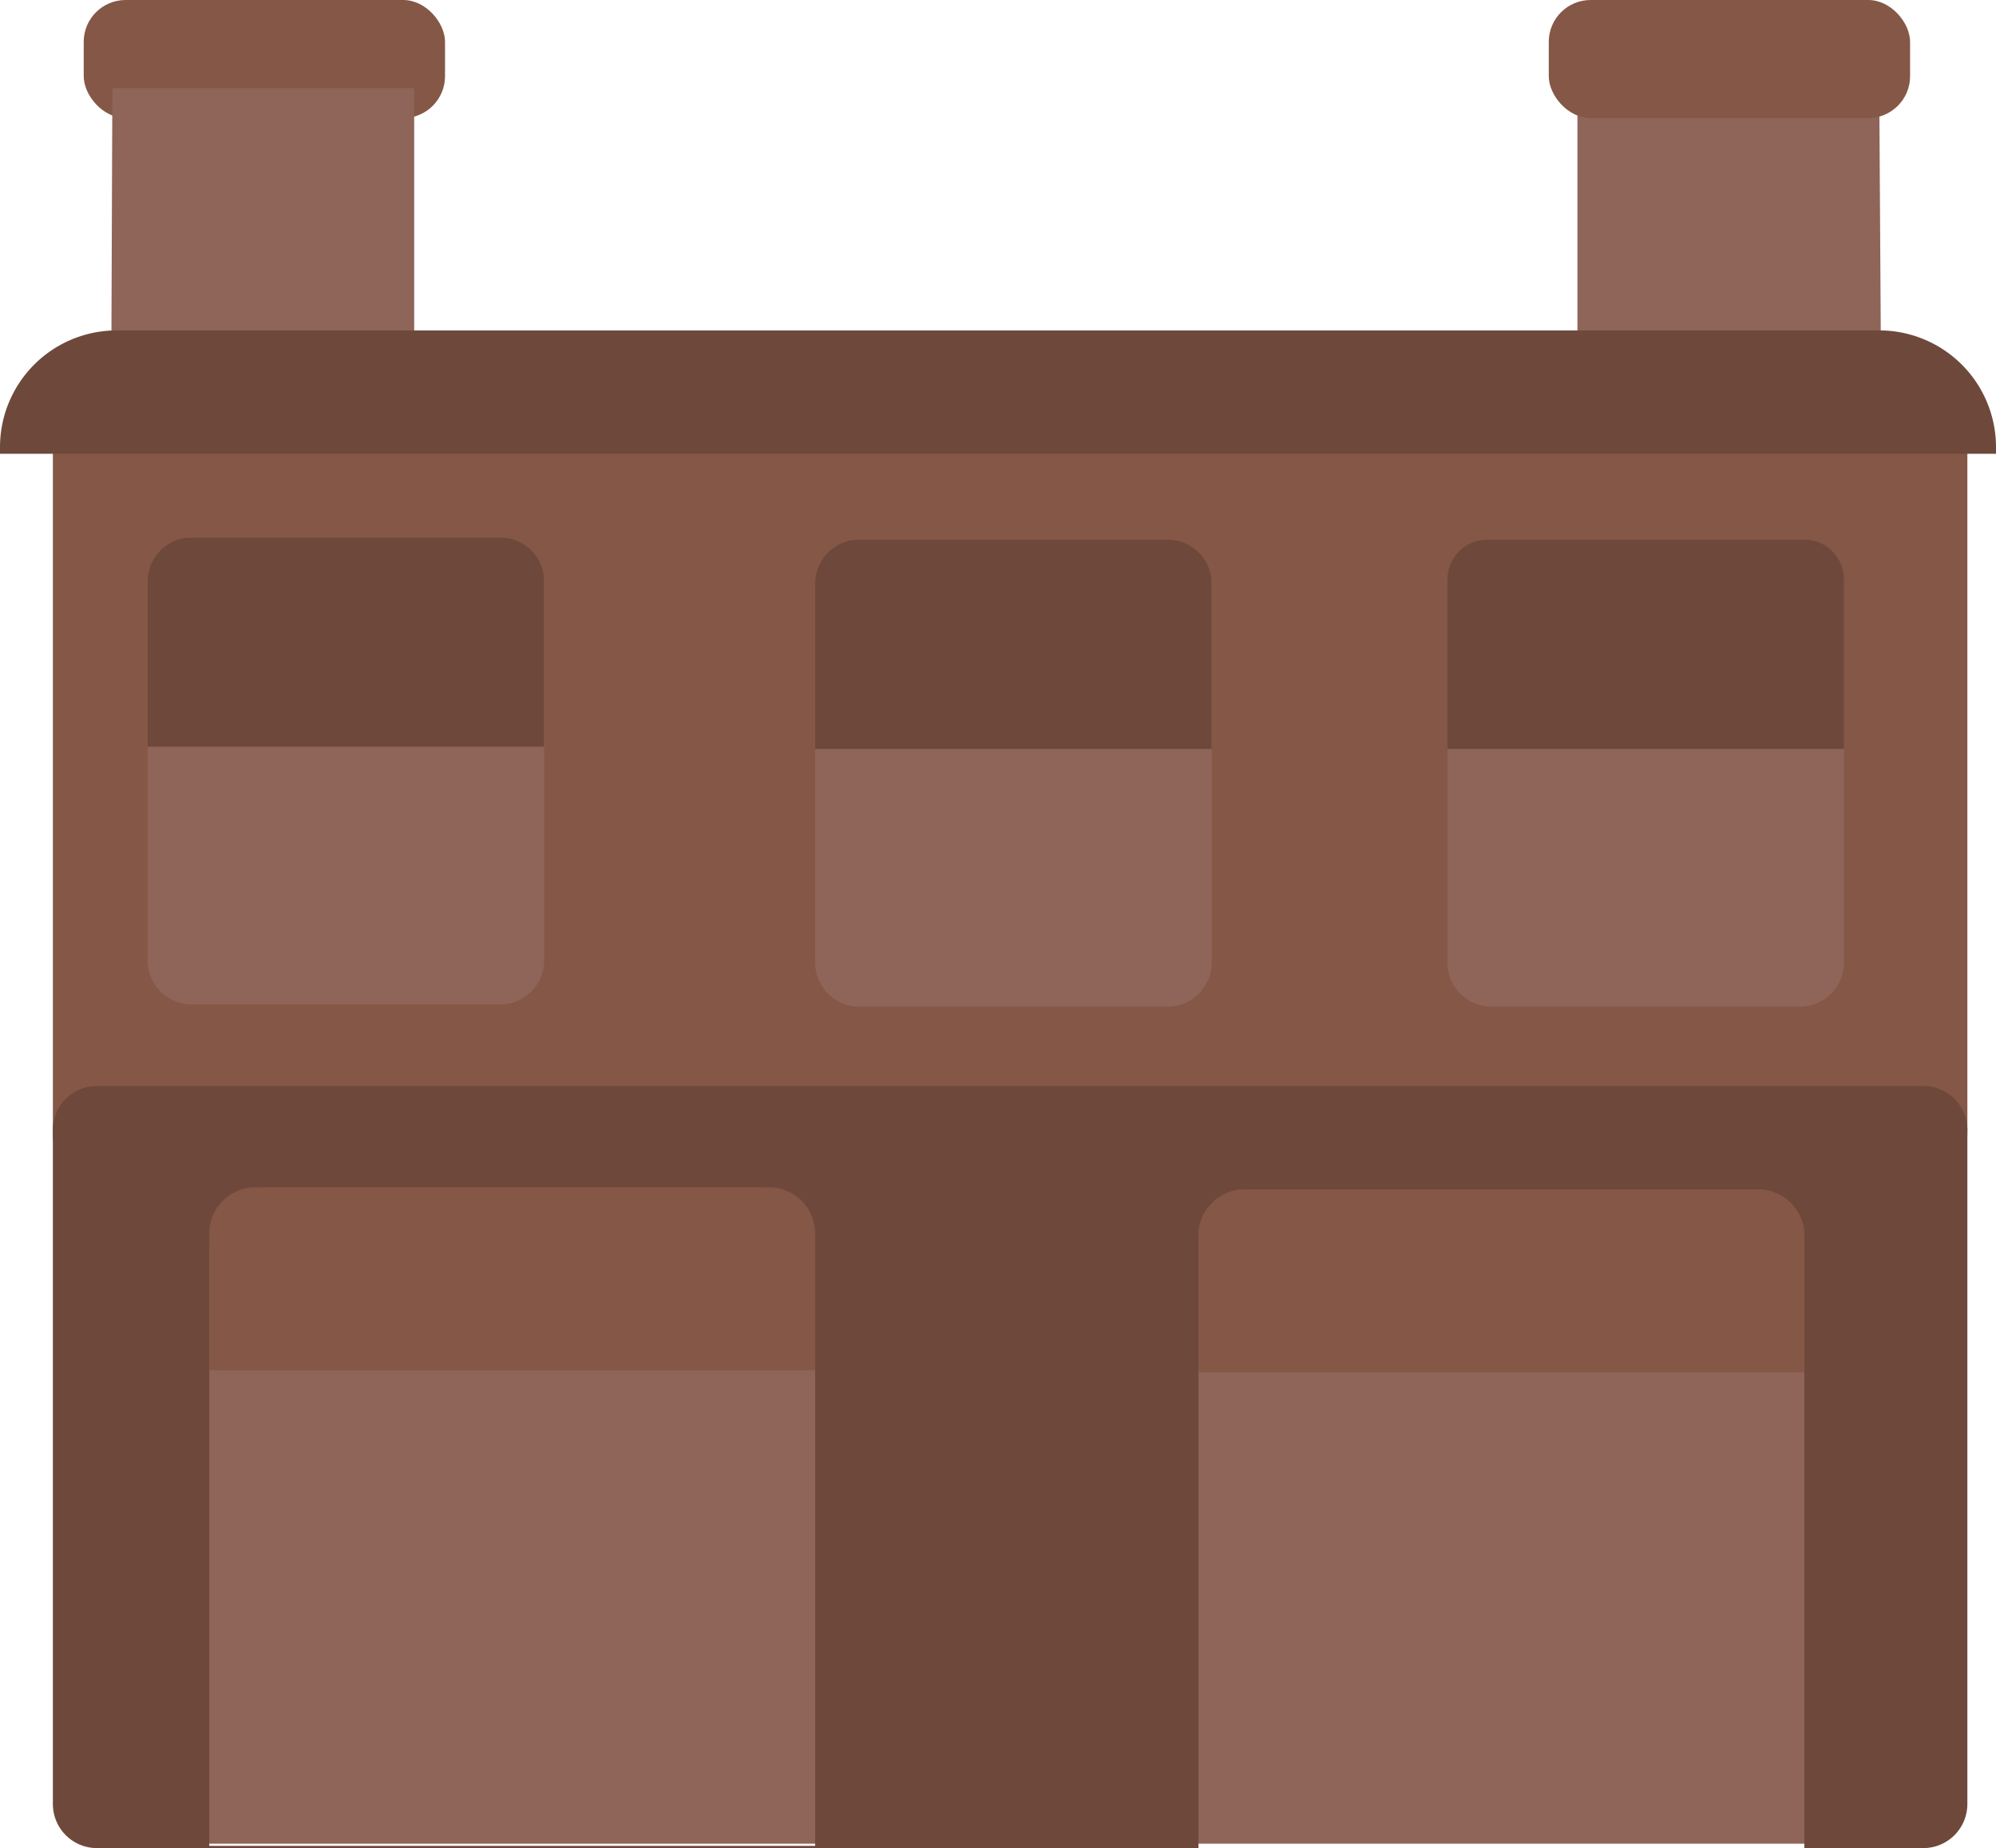 <svg xmlns="http://www.w3.org/2000/svg" viewBox="0 0 90.6 83.9">
    <rect x="3.8" width="16.4" height="5.36" rx="1.9" fill="#855747"/>
    <polygon points="85.3 4 71.6 4 71.6 17.6 18.8 17.6 18.8 4 5.1 4 4.8 83.7 85.8 83.7 85.3 4" fill="#8e6558"/>
    <rect x="70.3" width="16.4" height="5.36" rx="1.9" fill="#855747"/>
    <path d="M8.5,24.4H22.9a1.8,1.8,0,0,1,1.8,1.8v7.7a0,0,0,0,1,0,0H6.7a0,0,0,0,1,0,0V26.2A1.8,1.8,0,0,1,8.5,24.4Z" fill="#6e493b"/>
    <path d="M38.8,24.5H53.2A1.8,1.8,0,0,1,55,26.3V34a0,0,0,0,1,0,0H37a0,0,0,0,1,0,0V26.3A1.8,1.8,0,0,1,38.8,24.5Z" fill="#6e493b"/>
    <path d="M86.8,17.7H4.9a2.5,2.5,0,0,0-2.5,2.5V51.5A2.5,2.5,0,0,0,4.9,54H86.8a2.5,2.5,0,0,0,2.5-2.5V20.2A2.5,2.5,0,0,0,86.8,17.7ZM24.7,43.6a2,2,0,0,1-2,2H8.7a2,2,0,0,1-2-2V26.4a2,2,0,0,1,2-2h14a2,2,0,0,1,2,2Zm30.3.1a2,2,0,0,1-2,2H39a2,2,0,0,1-2-2V26.5a2,2,0,0,1,2-2H53a2,2,0,0,1,2,2Zm28.7,0a2,2,0,0,1-2,2h-14a2,2,0,0,1-2-2V26.5a2,2,0,0,1,2-2h14a2,2,0,0,1,2,2Z" fill="#855747"/>
    <path d="M67.5,24.5H81.9a1.8,1.8,0,0,1,1.8,1.8V34a0,0,0,0,1,0,0h-18a0,0,0,0,1,0,0V26.3A1.8,1.8,0,0,1,67.5,24.5Z" fill="#6e493b"/>
    <path d="M11.6,53.9H34.9A2.1,2.1,0,0,1,37,56v6.2a0,0,0,0,1,0,0H9.5a0,0,0,0,1,0,0V56A2.1,2.1,0,0,1,11.6,53.9Z" fill="#855747"/>
    <path d="M87.3,49.3H4.4a2,2,0,0,0-2,2.1V81.9a2,2,0,0,0,2,2H87.3a2,2,0,0,0,2-2V51.4A2,2,0,0,0,87.3,49.3ZM37,83.8H9.5v-27a2.9,2.9,0,0,1,2.9-2.9H34.1A2.9,2.9,0,0,1,37,56.8Zm44.9.1H54.4v-27A2.9,2.9,0,0,1,57.3,54H79a2.9,2.9,0,0,1,2.9,2.9Z" fill="#6e493b"/>
    <path d="M56.5,54H79.8a2.1,2.1,0,0,1,2.1,2.1v6.2a0,0,0,0,1,0,0H54.4a0,0,0,0,1,0,0V56.1A2.1,2.1,0,0,1,56.5,54Z" fill="#855747"/>
    <path d="M56.5,54H79.8a2.1,2.1,0,0,1,2.1,2.1v6.2a0,0,0,0,1,0,0H54.4a0,0,0,0,1,0,0V56.1A2.1,2.1,0,0,1,56.5,54Z" fill="#855747"/>
    <path d="M11.6,53.9H34.9A2.1,2.1,0,0,1,37,56v6.2a0,0,0,0,1,0,0H9.5a0,0,0,0,1,0,0V56A2.1,2.1,0,0,1,11.6,53.9Z" fill="#855747"/>
    <path d="M5.3,15h80a5.3,5.3,0,0,1,5.3,5.3v.3a0,0,0,0,1,0,0H0a0,0,0,0,1,0,0v-.3A5.3,5.3,0,0,1,5.3,15Z" fill="#6e493b"/>
</svg>

